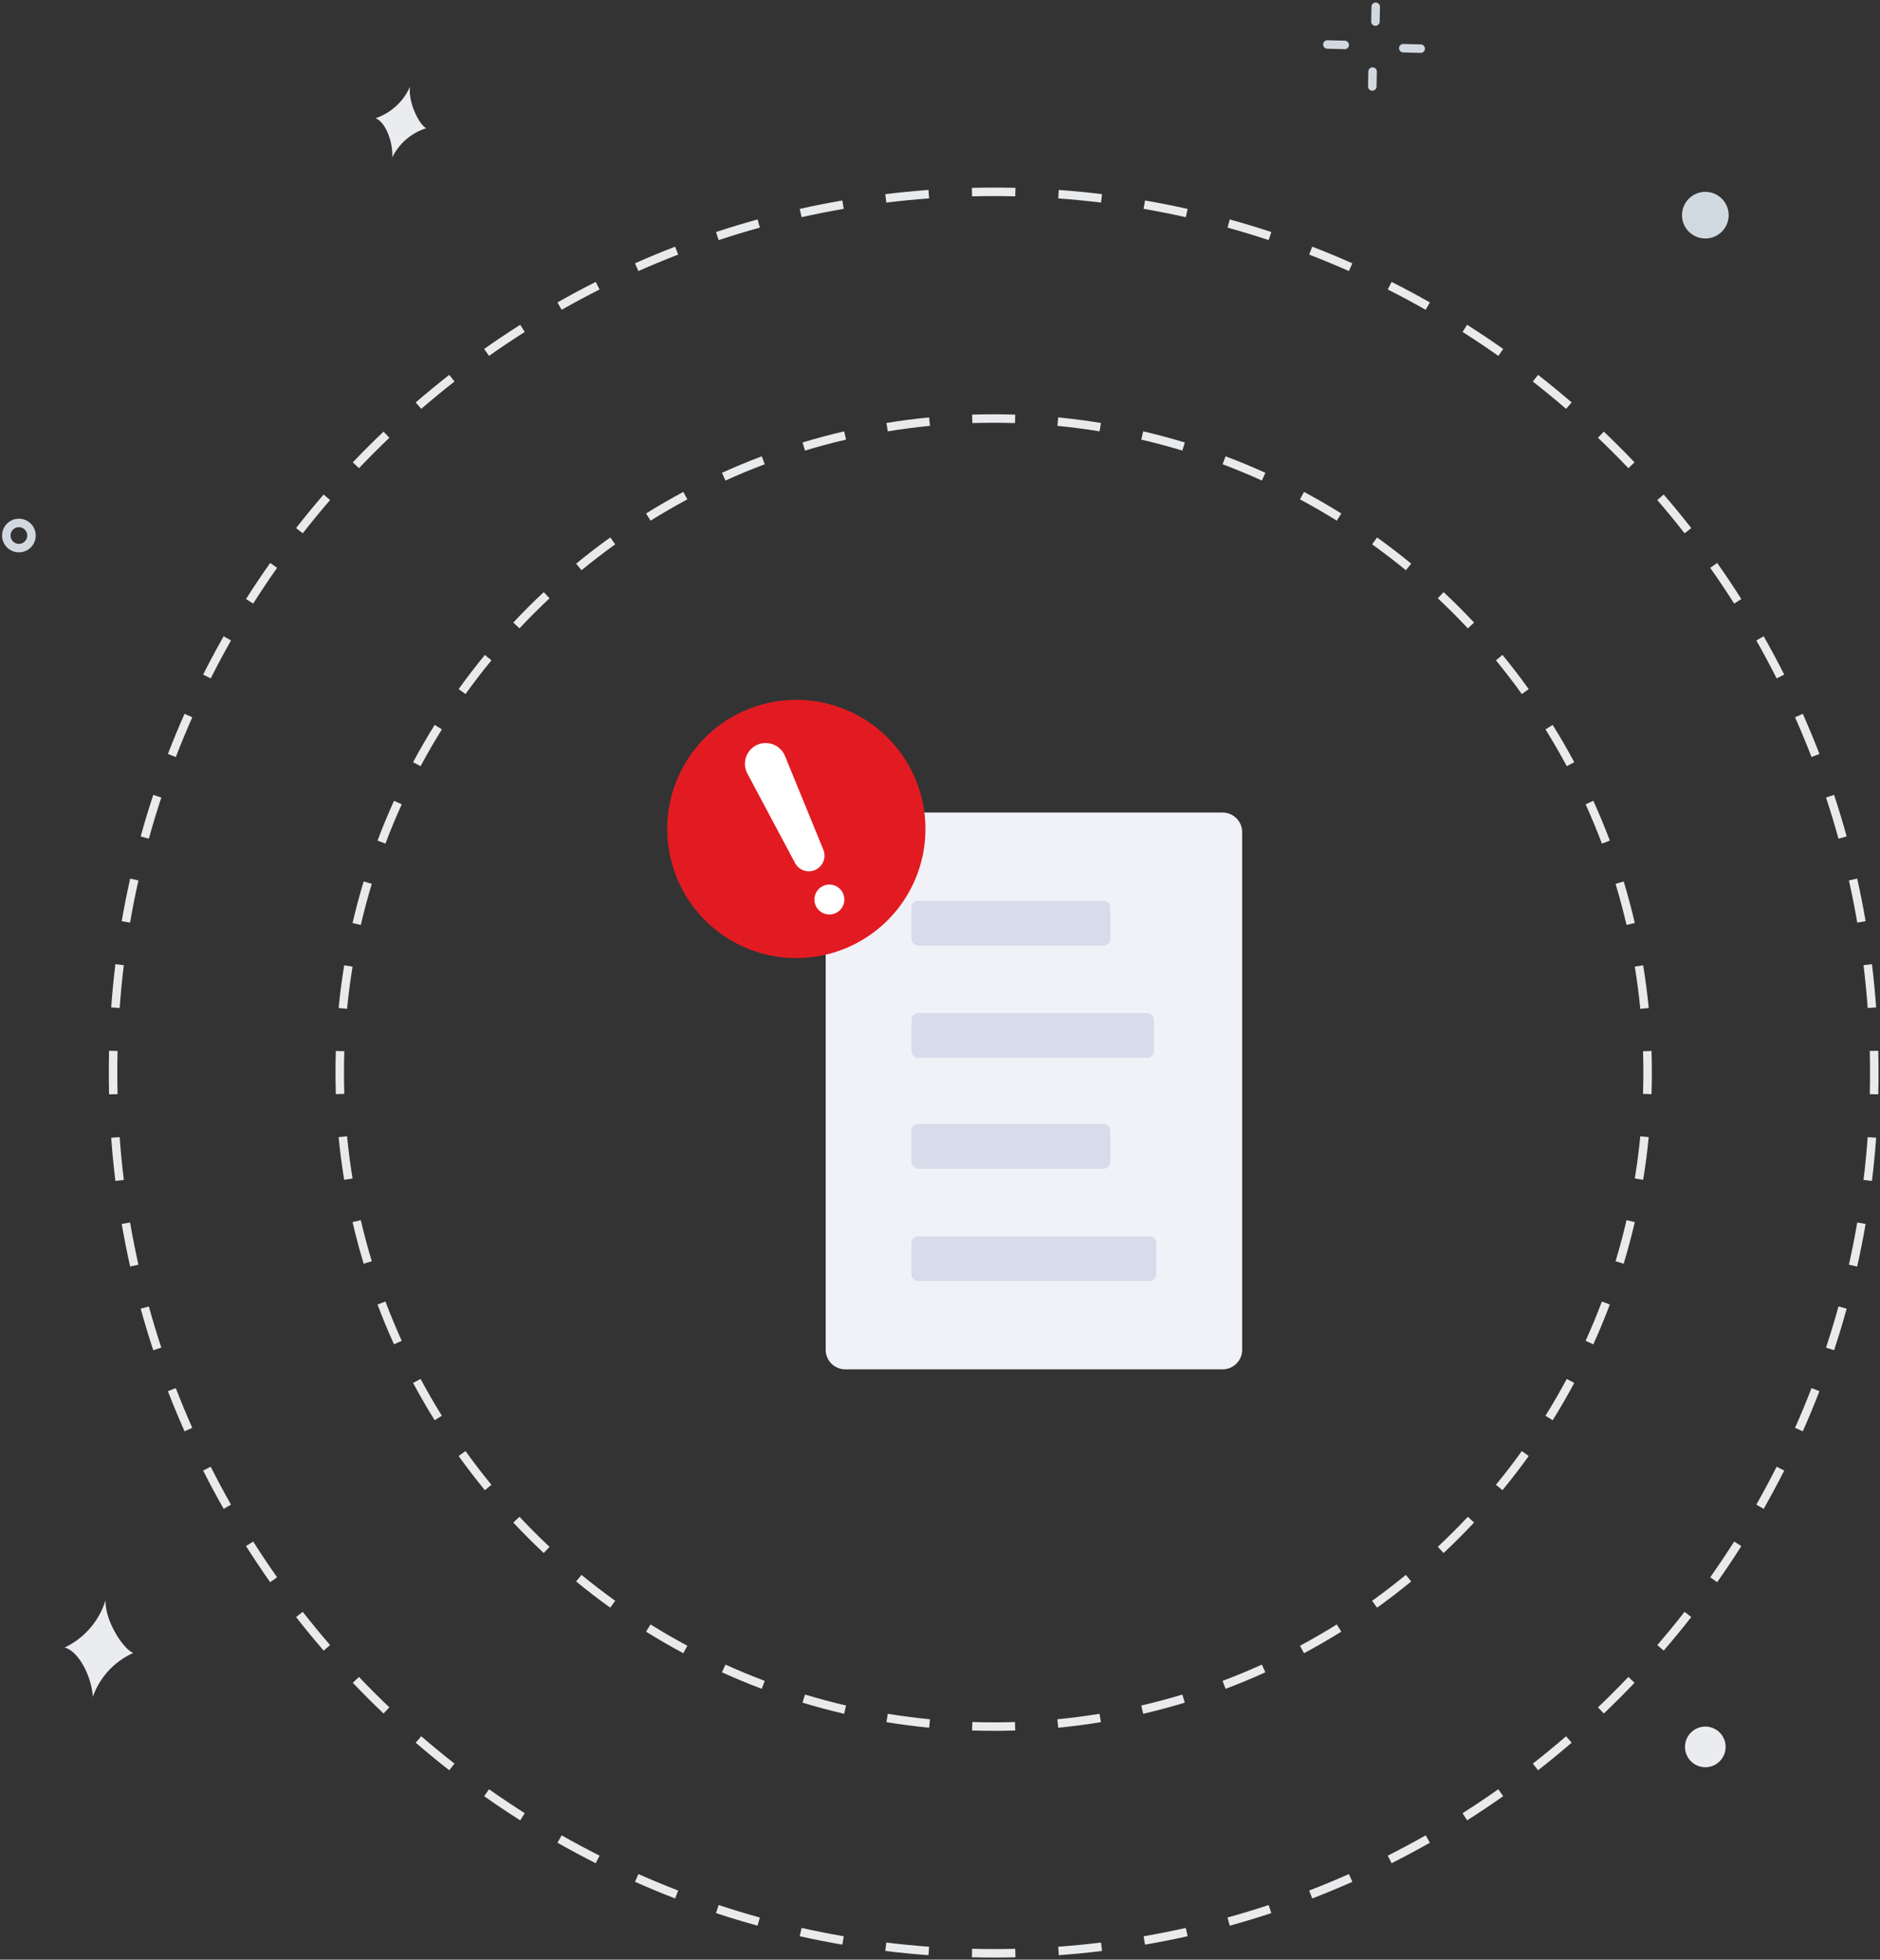 <svg id="Layer_1" data-name="Layer 1" xmlns="http://www.w3.org/2000/svg" viewBox="0 0 545 568"><rect x="0" y="0" width="545" height="568" fill="#333333" stroke="none"/><defs><style>.cls-1{fill:#e9eaec;}.cls-2{fill:#d2d8df;}.cls-3{fill:#ebecef;}.cls-3,.cls-4{fill-rule:evenodd;}.cls-4{fill:#d1d9e0;}.cls-5{fill:#f1f2f7;}.cls-6{fill:#d8dbea;}.cls-7{fill:#e21b22;}.cls-8{fill:#fff;}</style></defs><title>no-orders-found</title><path class="cls-1" d="M544.494,317.198q.076-3.148.076-6.315h-2.459q0,3.136-.076,6.255Zm-1.829,25.104q.759-6.221,1.22-12.53l-2.453-.179q-.454,6.249-1.209,12.411Zm-4.277,24.807q1.37-6.121,2.444-12.351l-2.424-.418q-1.062,6.17-2.42,12.233Zm-6.702,24.266q1.97-5.961,3.652-12.05l-2.371-.655q-1.665,6.028-3.616,11.934Zm-9.066,23.486q2.55-5.742,4.824-11.63l-2.295-.886q-2.25,5.829-4.777,11.518ZM511.284,437.34q3.104-5.467,5.945-11.1l-2.196-1.107q-2.812,5.576-5.888,10.992Zm-13.488,21.256q3.626-5.139,7.004-10.463l-2.076-1.317q-3.345,5.269-6.938,10.362Zm-15.502,19.836q4.113-4.764,7.993-9.728l-1.938-1.515q-3.842,4.915-7.917,9.636Zm-17.361,18.23q4.558-4.342,8.903-8.903l-1.781-1.697q-4.301,4.516-8.818,8.819Zm-19.055,16.451q4.962-3.879,9.728-7.993l-1.607-1.862q-4.719,4.074-9.636,7.917Zm-20.571,14.513q5.322-3.376,10.463-7.004l-1.418-2.01q-5.091,3.593-10.362,6.938Zm-21.893,12.429q5.631-2.84,11.1-5.945l-1.215-2.139q-5.415,3.074-10.992,5.888ZM380.405,550.27q5.886-2.273,11.631-4.824l-.998-2.248q-5.688,2.524-11.519,4.777Zm-23.906,7.893q6.087-1.68,12.051-3.651l-.772-2.335q-5.904,1.949-11.933,3.616Zm-24.567,5.495q6.228-1.074,12.352-2.444l-.537-2.4q-6.063,1.356-12.232,2.42Zm-24.986,3.053q6.309-.459,12.53-1.22l-.298-2.442q-6.16.753-12.411,1.209Zm-18.888.685q3.165,0,6.314-.076l-.06-2.459q-3.119.075-6.254.075Zm-6.314-.076q3.147.075,6.314.076v-2.46q-3.136,0-6.255-.075Zm-25.105-1.829q6.221.759,12.53,1.22l.179-2.453q-6.249-.454-12.411-1.209Zm-24.807-4.277q6.121,1.37,12.351,2.444l.418-2.424q-6.168-1.063-12.232-2.42Zm-24.266-6.702q5.963,1.969,12.05,3.651l.655-2.371q-6.029-1.664-11.934-3.615Zm-23.486-9.066q5.744,2.55,11.631,4.824l.886-2.295q-5.83-2.25-11.519-4.777ZM161.602,534.11q5.467,3.104,11.099,5.945l1.108-2.196q-5.576-2.812-10.993-5.888Zm-21.256-13.489q5.139,3.627,10.462,7.005l1.318-2.076q-5.269-3.345-10.362-6.938ZM120.51,505.12q4.764,4.113,9.728,7.993l1.515-1.938q-4.916-3.841-9.636-7.917Zm-18.23-17.361q4.343,4.559,8.903,8.903l1.696-1.781q-4.515-4.302-8.818-8.819ZM85.829,468.703q3.879,4.963,7.993,9.729l1.862-1.608q-4.074-4.718-7.917-9.635Zm-14.513-20.57q3.377,5.322,7.005,10.463l2.01-1.418q-3.592-5.091-6.938-10.363ZM58.888,426.24q2.84,5.63,5.945,11.099l2.139-1.214q-3.074-5.415-5.888-10.993ZM48.673,403.23q2.272,5.887,4.823,11.631l2.248-.998q-2.525-5.687-4.777-11.519Zm-7.894-23.905q1.681,6.087,3.651,12.05l2.336-.771q-1.95-5.904-3.616-11.934Zm-5.494-24.567q1.073,6.228,2.444,12.351l2.4-.537q-1.356-6.061-2.42-12.232Zm-3.053-24.986q.459,6.307,1.22,12.53l2.442-.298q-.752-6.16-1.208-12.411Zm-.685-18.889q0,3.166.076,6.314l2.459-.059q-.075-3.119-.075-6.255Zm.076-6.313q-.076,3.147-.076,6.313H34.007q0-3.135.075-6.254Zm1.829-25.105q-.76,6.221-1.22,12.53l2.453.179q.455-6.249,1.208-12.411Zm4.277-24.807q-1.369,6.122-2.444,12.351l2.424.418q1.063-6.168,2.42-12.232Zm6.702-24.266q-1.969,5.961-3.651,12.05l2.371.655q1.665-6.029,3.616-11.934Zm9.066-23.486q-2.549,5.742-4.823,11.631l2.295.886q2.25-5.83,4.777-11.519Zm11.336-22.478q-3.104,5.468-5.945,11.099l2.196,1.108q2.812-5.577,5.888-10.993Zm13.488-21.257q-3.627,5.141-7.005,10.463l2.077,1.318q3.344-5.271,6.938-10.363Zm15.501-19.836q-4.113,4.764-7.993,9.729l1.938,1.514q3.842-4.916,7.917-9.635Zm17.361-18.23q-4.559,4.343-8.903,8.903l1.781,1.697q4.301-4.516,8.818-8.819Zm19.055-16.451q-4.964,3.877-9.728,7.993l1.607,1.861q4.719-4.072,9.636-7.917Zm20.57-14.514q-5.321,3.377-10.463,7.005l1.418,2.01q5.091-3.592,10.363-6.938Zm21.893-12.428q-5.63,2.84-11.099,5.945l1.214,2.139q5.415-3.074,10.993-5.888Zm23.01-10.215q-5.888,2.272-11.631,4.823l.998,2.248q5.688-2.525,11.519-4.777Zm23.905-7.894q-6.087,1.681-12.05,3.651l.771,2.336q5.904-1.95,11.934-3.616Zm24.567-5.495q-6.228,1.074-12.351,2.444l.537,2.4q6.061-1.356,12.232-2.42Zm24.986-3.053q-6.308.459-12.53,1.22l.298,2.442q6.16-.752,12.411-1.208Zm18.889-.685q-3.167,0-6.314.076l.059,2.459q3.118-.075,6.255-.075Zm6.314.076q-3.148-.076-6.314-.076v2.46q3.135,0,6.254.075Zm25.104,1.829q-6.221-.76-12.53-1.22l-.179,2.453q6.249.455,12.411,1.208Zm24.807,4.277q-6.121-1.369-12.351-2.444l-.417,2.424q6.168,1.063,12.232,2.42Zm24.267,6.702q-5.962-1.969-12.051-3.651l-.654,2.371q6.027,1.665,11.933,3.616Zm23.485,9.066q-5.742-2.549-11.63-4.823l-.886,2.295q5.829,2.251,11.518,4.777Zm22.479,11.336q-5.469-3.104-11.1-5.945l-1.107,2.196q5.575,2.812,10.992,5.888ZM435.77,101.145q-5.139-3.626-10.463-7.005l-1.317,2.077q5.269,3.344,10.362,6.938Zm19.836,15.502q-4.764-4.113-9.728-7.993l-1.515,1.938q4.915,3.841,9.636,7.916Zm18.23,17.361q-4.342-4.559-8.903-8.903l-1.697,1.781q4.517,4.301,8.819,8.818Zm16.451,19.055q-3.879-4.962-7.993-9.728l-1.862,1.607q4.074,4.719,7.917,9.636ZM504.8,173.634q-3.376-5.322-7.004-10.463l-2.01,1.418q3.592,5.091,6.938,10.362Zm12.429,21.893q-2.84-5.631-5.945-11.1l-2.139,1.215q3.074,5.415,5.888,10.992Zm10.215,23.009q-2.272-5.886-4.824-11.631l-2.248.998q2.524,5.688,4.777,11.519Zm7.893,23.906q-1.68-6.087-3.651-12.051l-2.335.772q1.949,5.904,3.616,11.933Zm5.495,24.567q-1.074-6.228-2.444-12.352l-2.4.537q1.356,6.063,2.42,12.232Zm3.053,24.986q-.459-6.309-1.22-12.53l-2.442.298q.753,6.16,1.209,12.411Zm.685,18.888q0-3.165-.076-6.314l-2.459.06q.075,3.119.076,6.254Z"/><path class="cls-1" d="M478.761,317.14q.099-3.117.1-6.256h-2.459q0,3.1-.1,6.176Zm-2.421,24.837q1.005-6.129,1.616-12.386l-2.448-.238q-.602,6.174-1.595,12.226Zm-5.648,24.312q1.803-5.951,3.224-12.06l-2.396-.556q-1.401,6.027-3.182,11.903Zm-8.797,23.363q2.574-5.673,4.784-11.537l-2.302-.867q-2.179,5.787-4.722,11.387ZM450.11,411.654q3.299-5.292,6.254-10.809l-2.168-1.161q-2.916,5.444-6.173,10.669Zm-14.555,20.277q3.962-4.821,7.608-9.901l-1.998-1.434q-3.597,5.011-7.51,9.773Zm-17.066,18.214q4.557-4.269,8.829-8.829l-1.794-1.682q-4.215,4.498-8.717,8.716ZM399.204,465.99q5.076-3.645,9.9-7.608l-1.561-1.9q-4.76,3.909-9.774,7.51Zm-21.186,13.201q5.516-2.954,10.809-6.254l-1.301-2.088q-5.223,3.255-10.669,6.174Zm-22.73,10.314q5.862-2.207,11.537-4.784l-1.017-2.239q-5.598,2.539-11.387,4.722Zm-23.885,7.237q6.106-1.417,12.06-3.223l-.714-2.354q-5.872,1.779-11.903,3.182Zm-24.638,4.04q6.253-.609,12.385-1.615l-.398-2.427q-6.05.992-12.226,1.594Zm-18.708.906q3.139,0,6.256-.101l-.079-2.458q-3.076.099-6.177.099Zm-6.256-.101q3.115.1,6.256.101v-2.46q-3.101,0-6.177-.099Zm-24.837-2.42q6.129,1.005,12.385,1.615l.238-2.448q-6.173-.6-12.225-1.594Zm-24.313-5.648q5.95,1.803,12.06,3.224l.557-2.396q-6.029-1.401-11.903-3.182Zm-23.362-8.797q5.673,2.574,11.537,4.784l.867-2.302q-5.787-2.179-11.387-4.722Zm-22.002-11.784q5.292,3.297,10.809,6.253l1.161-2.168q-5.443-2.916-10.669-6.173ZM167.01,458.383q4.821,3.96,9.901,7.608l1.434-1.999q-5.011-3.597-9.773-7.51Zm-18.214-17.067q4.271,4.557,8.829,8.83l1.682-1.795q-4.499-4.215-8.716-8.717Zm-15.844-19.285q3.643,5.076,7.607,9.9l1.901-1.561q-3.911-4.76-7.51-9.774Zm-13.201-21.186q2.954,5.516,6.254,10.809l2.087-1.301q-3.255-5.223-6.173-10.669Zm-10.314-22.73q2.208,5.862,4.784,11.536l2.24-1.016q-2.541-5.598-4.722-11.387ZM102.2,354.229q1.419,6.108,3.224,12.06l2.354-.713q-1.779-5.872-3.182-11.904Zm-4.039-24.638q.609,6.255,1.615,12.386l2.428-.398q-.993-6.05-1.595-12.226Zm-.905-18.707q0,3.139.101,6.255l2.458-.079q-.099-3.075-.099-6.176Zm.101-6.256q-.1,3.115-.101,6.256H99.715q0-3.101.099-6.177Zm2.42-24.838q-1.005,6.13-1.615,12.386l2.448.238q.6-6.172,1.594-12.226Zm5.648-24.312q-1.803,5.951-3.224,12.06l2.396.557q1.401-6.029,3.182-11.904Zm8.797-23.362q-2.574,5.671-4.784,11.537l2.302.866q2.178-5.785,4.722-11.387Zm11.784-22.002q-3.297,5.291-6.254,10.809l2.169,1.161q2.914-5.444,6.172-10.67Zm14.554-20.277q-3.96,4.819-7.607,9.9l1.998,1.434q3.597-5.012,7.51-9.773Zm17.067-18.215q-4.557,4.271-8.83,8.829l1.795,1.682q4.215-4.498,8.716-8.716Zm19.285-15.845q-5.077,3.645-9.9,7.608l1.561,1.9q4.759-3.909,9.773-7.51Zm21.185-13.201q-5.514,2.955-10.809,6.254l1.301,2.088q5.223-3.255,10.67-6.173Zm22.73-10.314q-5.862,2.208-11.536,4.784l1.016,2.24q5.598-2.541,11.387-4.722Zm23.886-7.237q-6.108,1.419-12.06,3.224l.713,2.354q5.872-1.78,11.903-3.182Zm24.637-4.04q-6.254.609-12.385,1.616l.398,2.427q6.049-.992,12.226-1.595Zm18.708-.905q-3.14,0-6.256.1l.079,2.459q3.076-.099,6.177-.1Zm6.256.1q-3.115-.099-6.256-.1v2.459q3.1,0,6.177.1Zm24.838,2.421q-6.13-1.005-12.386-1.616l-.238,2.448q6.172.602,12.226,1.595Zm24.312,5.648q-5.951-1.803-12.06-3.224l-.557,2.396q6.028,1.401,11.904,3.182Zm23.362,8.797q-5.671-2.574-11.537-4.784l-.867,2.302q5.787,2.179,11.387,4.722Zm22.002,11.785q-5.291-3.298-10.809-6.254l-1.161,2.168q5.444,2.916,10.669,6.173Zm20.277,14.554q-4.821-3.96-9.9-7.607l-1.434,1.998q5.011,3.597,9.773,7.51Zm18.215,17.067q-4.271-4.557-8.83-8.829l-1.681,1.794q4.498,4.215,8.716,8.717Zm15.844,19.285q-3.643-5.076-7.607-9.9l-1.901,1.561q3.91,4.76,7.51,9.774Zm13.201,21.186q-2.954-5.516-6.254-10.809l-2.087,1.301q3.255,5.223,6.173,10.669Zm10.315,22.73q-2.208-5.862-4.784-11.537l-2.24,1.017q2.541,5.598,4.722,11.387Zm7.237,23.885q-1.419-6.106-3.224-12.06l-2.354.714q1.779,5.872,3.182,11.903Zm4.04,24.638q-.609-6.253-1.616-12.385l-2.427.398q.992,6.049,1.594,12.225Zm.905,18.708q0-3.141-.101-6.256l-2.458.079q.099,3.076.1,6.177Z"/><path class="cls-2" d="M411.879,12.874l-5.04-.135-.066,2.459,5.04.135Zm-5.04-.135a1.229,1.229,0,0,0-1.156.728,1.233,1.233,0,0,0,.23,1.347,1.231,1.231,0,0,0,.86.383Zm4.974,2.594a1.231,1.231,0,0,0,1.161-.727,1.225,1.225,0,0,0,.025-.944,1.231,1.231,0,0,0-1.12-.788Z"/><path class="cls-2" d="M397.578,1.914,397.501,6.221l2.459.044.077-4.307ZM397.501,6.221a1.239,1.239,0,0,0,.084.474,1.206,1.206,0,0,0,.259.406,1.229,1.229,0,0,0,2.116-.836Zm2.536-4.263a1.23,1.23,0,0,0-2.459-.044Z"/><path class="cls-2" d="M384.75,14.121l5.04.133.064-2.459-5.039-.133Zm5.04.133a1.231,1.231,0,0,0,1.161-.727,1.226,1.226,0,0,0,.025-.944,1.231,1.231,0,0,0-1.122-.788Zm-4.975-2.591a1.23,1.23,0,0,0-.065,2.459Z"/><path class="cls-2" d="M399.052,25.08l.077-4.307-2.46-.044-.076,4.307Zm.077-4.307a1.23,1.23,0,0,0-2.46-.044Zm-2.536,4.263a1.239,1.239,0,0,0,.083.474,1.23,1.23,0,0,0,2.376-.43Z"/><path class="cls-3" d="M38.641,479.116a21.878,21.878,0,0,0-11.73,12.729c-.347-5.869-4.073-13.245-8.173-14.308A22.421,22.421,0,0,0,30.601,463.79C30.34,469.531,35.552,477.867,38.641,479.116Z"/><path class="cls-3" d="M123.553,37.172a16.395,16.395,0,0,0-9.838,8.463c.248-4.4-1.889-10.217-4.851-11.363a16.819,16.819,0,0,0,10.026-9.214C118.198,29.313,121.359,35.974,123.553,37.172Z"/><path class="cls-4" d="M494.216,69.125a6.757,6.757,0,1,1,2.599-.458A6.763,6.763,0,0,1,494.216,69.125Z"/><path class="cls-3" d="M494.234,512.229a5.888,5.888,0,1,1,2.263-.399A5.882,5.882,0,0,1,494.234,512.229Z"/><path class="cls-2" d="M7.894,155.274a2.419,2.419,0,0,1-.744,1.693,2.415,2.415,0,0,1-1.723.671l-.054,2.459a4.876,4.876,0,0,0,4.98-4.769Zm-2.364-2.465a2.417,2.417,0,0,1,2.364,2.465l2.459.054a4.876,4.876,0,0,0-4.769-4.978Zm-2.465,2.36a2.413,2.413,0,0,1,2.465-2.36l.054-2.459a4.873,4.873,0,0,0-4.978,4.768Zm2.361,2.469a2.415,2.415,0,0,1-2.361-2.469l-2.459-.051a4.875,4.875,0,0,0,4.766,4.979Z"/><path class="cls-5" d="M354.418,396.903H245.036a5.673,5.673,0,0,1-5.674-5.673V241.19a5.674,5.674,0,0,1,5.674-5.674H354.418a5.674,5.674,0,0,1,5.674,5.674V391.23A5.673,5.673,0,0,1,354.418,396.903Z"/><path class="cls-6" d="M264.219,327.789a1.999,1.999,0,0,1,2-2h53.66a1.999,1.999,0,0,1,2,2v8.968a2,2,0,0,1-2,2h-53.66a2,2,0,0,1-2-2Zm0,32.559a2,2,0,0,1,2-2h67.017a2.001,2.001,0,0,1,2,2v8.969a2.001,2.001,0,0,1-2,2H266.219a2,2,0,0,1-2-2Zm0-97.246a2,2,0,0,1,2-2h53.66a2,2,0,0,1,2,2v8.969a2,2,0,0,1-2,2h-53.66a2,2,0,0,1-2-2Zm0,32.561a1.999,1.999,0,0,1,2-2h66.297a1.999,1.999,0,0,1,2,2v8.968a2,2,0,0,1-2,2H266.219a2,2,0,0,1-2-2Z"/><path class="cls-7" d="M261.745,261.407a37.424,37.424,0,1,0-52.017,9.762A37.425,37.425,0,0,0,261.745,261.407Z"/><path class="cls-8" d="M219.415,215.927a6.043,6.043,0,0,0-2.751,8.297l13.832,25.953a4.536,4.536,0,0,0,8.197-3.85l-11.137-27.218a6.082,6.082,0,0,0-8.141-3.182Z"/><path class="cls-8" d="M242.279,264.654a4.335,4.335,0,1,0-1.641.407A4.328,4.328,0,0,0,242.279,264.654Z"/></svg>